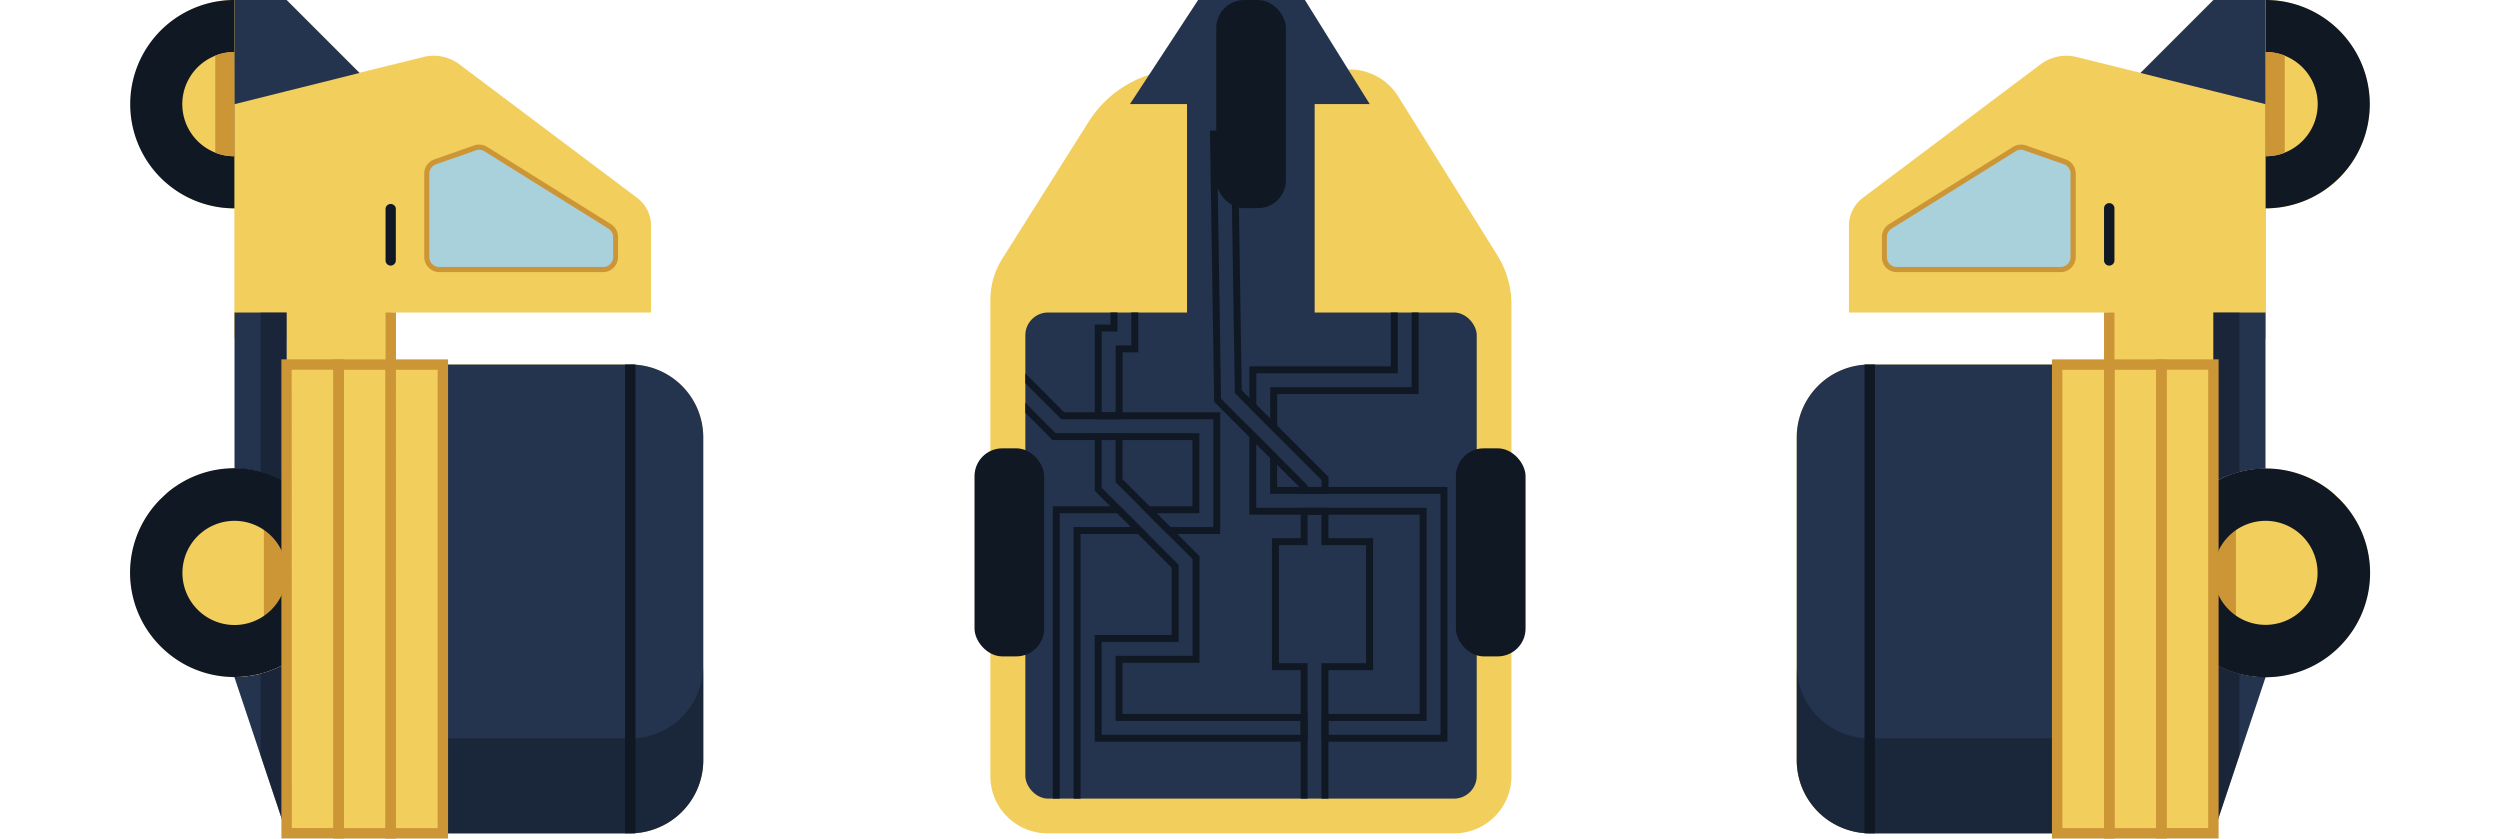 <svg id="Livello_1" data-name="Livello 1" xmlns="http://www.w3.org/2000/svg" viewBox="0 0 360 120.75"><defs><style>.cls-1{fill:#24334e;}.cls-2{fill:#f2ce5d;}.cls-3{fill:none;}.cls-4{opacity:0.5;}.cls-4,.cls-8{isolation:isolate;}.cls-5{fill:#101823;}.cls-6{fill:#cc9637;}.cls-7{fill:#a9d1dc;}.cls-8{opacity:0.49;}</style></defs><title>sprites-ape</title><g id="Livello_1-2" data-name="Livello 1-2"><g id="back"><path class="cls-1" d="M318.79,95.5a15,15,0,0,0,16.46-1,15,15,0,0,1-9,3L318.73,120Z"/><path class="cls-2" d="M266.25,119.55a10.55,10.55,0,0,1-7.52-9.72,2.16,2.16,0,0,1,0-.36V63a10.52,10.52,0,0,1,10.52-10.5h34.48V45H266.25V32.54a5,5,0,0,1,2-4.05L293.9,9.22a6.16,6.16,0,0,1,5.17-1l9.18,2.27h0L318.75,0h7.5a15,15,0,0,1,10.58,4.4A12.07,12.07,0,0,1,338,5.76c.16.21.33.43.49.66a15,15,0,0,1,.17,17c-.27.4-.56.78-.86,1.15a14.54,14.54,0,0,1-2,2,14.85,14.85,0,0,1-9.5,3.43V48.74h-7.5V69.5a14.86,14.86,0,0,1,7.5-2h0a15,15,0,0,1,8.36,2.5,13.06,13.06,0,0,1,1.69,1.36l.53.5a15,15,0,0,1,0,21.19,16,16,0,0,1-1.64,1.43,15,15,0,0,1-16.46,1V120H269.25A11,11,0,0,1,266.25,119.55Z"/><path class="cls-1" d="M318.73,45h7.5V67.5a14.86,14.86,0,0,0-7.5,2Z"/><line class="cls-3" x1="266.23" y1="52.5" x2="266.23" y2="52.93"/><g class="cls-4"><path class="cls-5" d="M318.73,95.48A14.69,14.69,0,0,0,322.48,97v11.76L318.73,120Z"/></g><path class="cls-1" d="M331.05,96.71a15.68,15.68,0,0,0,3.2-1.53A14.48,14.48,0,0,1,331.05,96.71Z"/><g class="cls-4"><path class="cls-5" d="M318.73,45h3.75V68a14.15,14.15,0,0,0-3.75,1.5Z"/></g><path class="cls-6" d="M319.25,75a7.45,7.45,0,0,1,2.73.49v14a7.47,7.47,0,0,1-2.73.51Z"/><path class="cls-5" d="M318.75,95.5v-13h0a7.49,7.49,0,1,0,7.52-7.5,7.5,7.5,0,0,0-7.52,7.5v-13a14.94,14.94,0,0,1,15.92.54,11.29,11.29,0,0,1,1.71,1.37l.53.5a15,15,0,0,1,0,21.19,16,16,0,0,1-1.64,1.43,15.06,15.06,0,0,1-16.5,1Z"/><path class="cls-6" d="M310.48,51.74h9v69h-9Zm7.5,1.5h-6v66h6Z"/><path class="cls-6" d="M303,51.75h9v69h-9Zm7.5,1.5h-6v66h6Z"/><path class="cls-5" d="M326.25,0a15,15,0,0,1,0,30Z"/><path class="cls-2" d="M326.25,7.5a7.5,7.5,0,0,1,0,15Z"/><path class="cls-7" d="M273.13,38.82h0a1.82,1.82,0,0,1-1.8-1.82V34.15a1.81,1.81,0,0,1,.85-1.54L290,21.47a1.84,1.84,0,0,1,1.55-.18l5.72,2A1.81,1.81,0,0,1,298.53,25V37h0a1.82,1.82,0,0,1-1.8,1.82h-23.6Z"/><path class="cls-6" d="M271.59,38.55A2.16,2.16,0,0,1,271,37V34.15a2.19,2.19,0,0,1,1-1.86l17.87-11.14a2.19,2.19,0,0,1,1.87-.21l5.71,2A2.18,2.18,0,0,1,298.91,25V37a2.2,2.2,0,0,1-2.18,2.19h-23.6A2.17,2.17,0,0,1,271.59,38.55Zm18.65-16.76L272.38,32.93a1.43,1.43,0,0,0-.67,1.22V37a1.42,1.42,0,0,0,1.42,1.44h23.6A1.44,1.44,0,0,0,298.16,37V25a1.44,1.44,0,0,0-1-1.36l-5.72-2a1.24,1.24,0,0,0-.46-.08A1.41,1.41,0,0,0,290.24,21.79Z"/><path class="cls-5" d="M303.73,38.25a.75.75,0,0,0,.75-.75V30a.75.75,0,0,0-1.5,0v7.5A.76.76,0,0,0,303.73,38.25Z"/><rect class="cls-6" x="302.98" y="45" width="1.5" height="7.5"/><polygon class="cls-1" points="318.95 13.18 311.68 11.37 308.23 10.5 318.73 0 326.23 0 326.23 15 318.95 13.18"/><path class="cls-1" d="M266.25,119.55a10.52,10.52,0,0,1-7.52-10.08V62.93a10.48,10.48,0,0,1,10.52-10.44h27V120h-27A10.19,10.19,0,0,1,266.25,119.55Z"/><path class="cls-6" d="M326.25,7.49A7.37,7.37,0,0,1,329,8V22a7.35,7.35,0,0,1-2.71.49Z"/><rect class="cls-5" x="268.49" y="52.49" width="1.5" height="67.5"/><g class="cls-8"><path class="cls-5" d="M266.25,119.55a10.52,10.52,0,0,1-7.52-10.08V95.88a10.48,10.48,0,0,0,10.52,10.44h27V120h-27A10.19,10.19,0,0,1,266.25,119.55Z"/></g><path class="cls-6" d="M295.48,51.75h9v69h-9Zm7.5,1.5h-6v66h6Z"/></g></g><g id="Livello_1-2-2" data-name="Livello 1-2"><g id="back-2" data-name="back"><path class="cls-1" d="M41.27,120,33.75,97.5a15,15,0,0,1-9-3,15,15,0,0,0,16.46,1Z"/><path class="cls-2" d="M90.75,120H41.27V95.48a15,15,0,0,1-16.46-1,16,16,0,0,1-1.64-1.43,15,15,0,0,1,0-21.19l.53-.5A13.06,13.06,0,0,1,25.39,70a15,15,0,0,1,8.36-2.5h0a14.86,14.86,0,0,1,7.5,2V48.74h-7.5V30a14.85,14.85,0,0,1-9.5-3.43,14.54,14.54,0,0,1-2-2c-.3-.37-.59-.75-.86-1.15a15,15,0,0,1,.17-17c.16-.23.33-.45.49-.66A12.07,12.07,0,0,1,23.17,4.4,15,15,0,0,1,33.75,0h7.5l10.5,10.49h0l9.18-2.27a6.16,6.16,0,0,1,5.17,1L91.75,28.49a5,5,0,0,1,2,4.05V45H56.27v7.5H90.75A10.52,10.52,0,0,1,101.27,63v46.47a2.16,2.16,0,0,1,0,.36,10.55,10.55,0,0,1-7.52,9.72A11,11,0,0,1,90.75,120Z"/><path class="cls-1" d="M41.27,69.5a14.86,14.86,0,0,0-7.5-2V45h7.5Z"/><g class="cls-4"><path class="cls-5" d="M41.27,120l-3.75-11.24V97a14.69,14.69,0,0,0,3.75-1.52Z"/></g><path class="cls-1" d="M25.75,95.18A15.68,15.68,0,0,0,29,96.71,14.48,14.48,0,0,1,25.75,95.18Z"/><g class="cls-4"><path class="cls-5" d="M41.27,69.5A14.15,14.15,0,0,0,37.52,68V45h3.75Z"/></g><path class="cls-6" d="M40.75,90A7.47,7.47,0,0,1,38,89.49v-14A7.45,7.45,0,0,1,40.75,75Z"/><path class="cls-5" d="M33.75,97.49a15,15,0,0,1-9-3,16,16,0,0,1-1.64-1.43,15,15,0,0,1,0-21.19l.53-.5A11.29,11.29,0,0,1,25.35,70a14.94,14.94,0,0,1,15.92-.54v13A7.5,7.5,0,1,0,33.75,90a7.5,7.5,0,0,0,7.52-7.54h0v13A15,15,0,0,1,33.75,97.49Z"/><path class="cls-6" d="M49.52,120.74h-9v-69h9Zm-7.5-1.5h6v-66H42Z"/><path class="cls-6" d="M57,120.75H48v-69h9Zm-7.5-1.5h6v-66h-6Z"/><path class="cls-5" d="M33.75,30a15,15,0,0,1,0-30Z"/><path class="cls-2" d="M33.75,22.5a7.5,7.5,0,0,1,0-15Z"/><path class="cls-7" d="M86.86,38.82H63.27A1.82,1.82,0,0,1,61.47,37h0V25a1.81,1.81,0,0,1,1.22-1.71l5.72-2a1.84,1.84,0,0,1,1.55.18L87.82,32.61a1.81,1.81,0,0,1,.85,1.54V37a1.82,1.82,0,0,1-1.8,1.82h0Z"/><path class="cls-6" d="M86.87,39.19H63.27A2.2,2.2,0,0,1,61.09,37V25a2.18,2.18,0,0,1,1.48-2.06l5.71-2a2.19,2.19,0,0,1,1.87.21L88,32.29a2.19,2.19,0,0,1,1,1.86V37a2.17,2.17,0,0,1-2.17,2.19ZM69,21.57a1.24,1.24,0,0,0-.46.08l-5.72,2a1.44,1.44,0,0,0-1,1.36V37a1.44,1.44,0,0,0,1.43,1.44h23.6A1.42,1.42,0,0,0,88.29,37V34.15a1.43,1.43,0,0,0-.67-1.22L69.76,21.79A1.41,1.41,0,0,0,69,21.57Z"/><path class="cls-5" d="M56.27,38.25a.75.75,0,0,1-.75-.75V30A.75.75,0,0,1,57,30v7.5A.76.76,0,0,1,56.27,38.25Z"/><rect class="cls-6" x="55.52" y="45" width="1.5" height="7.5"/><polygon class="cls-1" points="33.77 15 33.77 0 41.27 0 51.77 10.5 48.32 11.37 41.05 13.18 33.77 15"/><path class="cls-1" d="M90.75,120h-27V52.49h27a10.48,10.48,0,0,1,10.52,10.44v46.54a10.52,10.52,0,0,1-7.52,10.08A10.19,10.19,0,0,1,90.75,120Z"/><path class="cls-6" d="M33.75,22.49A7.35,7.35,0,0,1,31,22V8a7.37,7.37,0,0,1,2.71-.51Z"/><rect class="cls-5" x="90.01" y="52.49" width="1.5" height="67.5"/><g class="cls-8"><path class="cls-5" d="M90.75,120h-27V106.32h27a10.48,10.48,0,0,0,10.52-10.44v13.59a10.52,10.52,0,0,1-7.52,10.08A10.19,10.19,0,0,1,90.75,120Z"/></g><path class="cls-6" d="M64.52,120.75h-9v-69h9Zm-7.5-1.5h6v-66H57Z"/></g></g><g id="back-3" data-name="back"><path class="cls-2" d="M215.6,36.73,201.33,13.87a8.26,8.26,0,0,0-7-3.87H170.41a16.12,16.12,0,0,0-13.65,7.54L144.33,37.25a11.28,11.28,0,0,0-1.72,6v68.52a8.23,8.23,0,0,0,8.24,8.23h58.56a8.24,8.24,0,0,0,8.24-8.24V43.85A13.49,13.49,0,0,0,215.6,36.73Z"/><polygon class="cls-1" points="172.53 0 162.71 14.99 197.24 14.99 187.91 0 172.53 0"/><rect class="cls-1" x="147.65" y="45" width="65" height="70" rx="3.27"/><rect class="cls-5" x="209.65" y="64.56" width="10.03" height="29.96" rx="4.01"/><rect class="cls-5" x="140.33" y="64.56" width="10.03" height="29.96" rx="4.01"/><rect class="cls-1" x="170.93" y="12.8" width="18.38" height="34.06"/><rect class="cls-5" x="175.14" y="0.01" width="10.03" height="29.96" rx="4.01"/><polygon class="cls-5" points="191.29 115 190.29 115 190.29 95.5 196.72 95.5 196.72 78.5 190.29 78.5 190.29 74.12 188.29 74.12 188.29 78.5 184.16 78.5 184.16 95.5 188.29 95.5 188.29 115 187.29 115 187.29 96.5 183.16 96.5 183.16 77.5 187.29 77.5 187.29 73.12 191.29 73.12 191.29 77.5 197.72 77.5 197.72 96.5 191.29 96.5 191.29 115"/><path class="cls-5" d="M191.3,71.12h-4v-.79L174.84,57.87l-.61-39.06,4-.07.58,37.45L191.3,68.67Zm-3-1h2v-1L177.82,56.61l-.58-36.85-2,0,.59,37.66L188.3,69.91Z"/><polygon class="cls-5" points="161.65 60.37 157.65 60.37 157.65 46.74 159.91 46.74 159.91 45 160.91 45 160.91 47.74 158.65 47.74 158.65 59.37 160.65 59.37 160.65 49.74 162.91 49.74 162.91 45 163.91 45 163.91 50.74 161.65 50.74 161.65 60.37"/><path class="cls-5" d="M188.3,106.81H157.64V91.44h11.09V81.76l-11.09-11.1V62.37h4V69l11.09,11.1V95.44H161.64v7.37H188.3Zm-29.66-1H187.3v-2H160.64V94.44h11.09V80.52l-11.09-11.1V63.37h-2v6.87l11.09,11.1v11.1H158.64Z"/><path class="cls-5" d="M208.43,106.81H190.3v-4h14.13V74.12H179.9V61.52l4,4v4.6h24.53Zm-17.13-1h16.13V71.12H182.9V65.94l-2-2v9.18h24.53v30.69H191.3Z"/><polygon class="cls-5" points="183.91 62.7 179.91 58.7 179.91 52.75 200.28 52.75 200.28 45 201.28 45 201.28 53.75 180.91 53.75 180.91 58.28 182.91 60.28 182.91 55.75 203.28 55.75 203.28 45 204.28 45 204.28 56.75 183.91 56.75 183.91 62.7"/><polygon class="cls-5" points="175.71 76.9 168.12 76.9 164.13 72.9 171.71 72.9 171.71 63.37 151.58 63.37 147.65 59.43 147.65 58.01 151.99 62.37 172.71 62.37 172.71 73.9 166.54 73.9 168.53 75.9 174.71 75.9 174.71 60.37 152.83 60.37 147.65 55.19 147.65 53.77 153.24 59.37 175.71 59.37 175.71 76.9"/><polygon class="cls-5" points="155.6 115 154.6 115 154.6 75.9 162.88 75.9 160.89 73.9 152.6 73.9 152.6 115 151.6 115 151.6 72.9 161.3 72.9 165.29 76.9 155.6 76.9 155.6 115"/></g></svg>